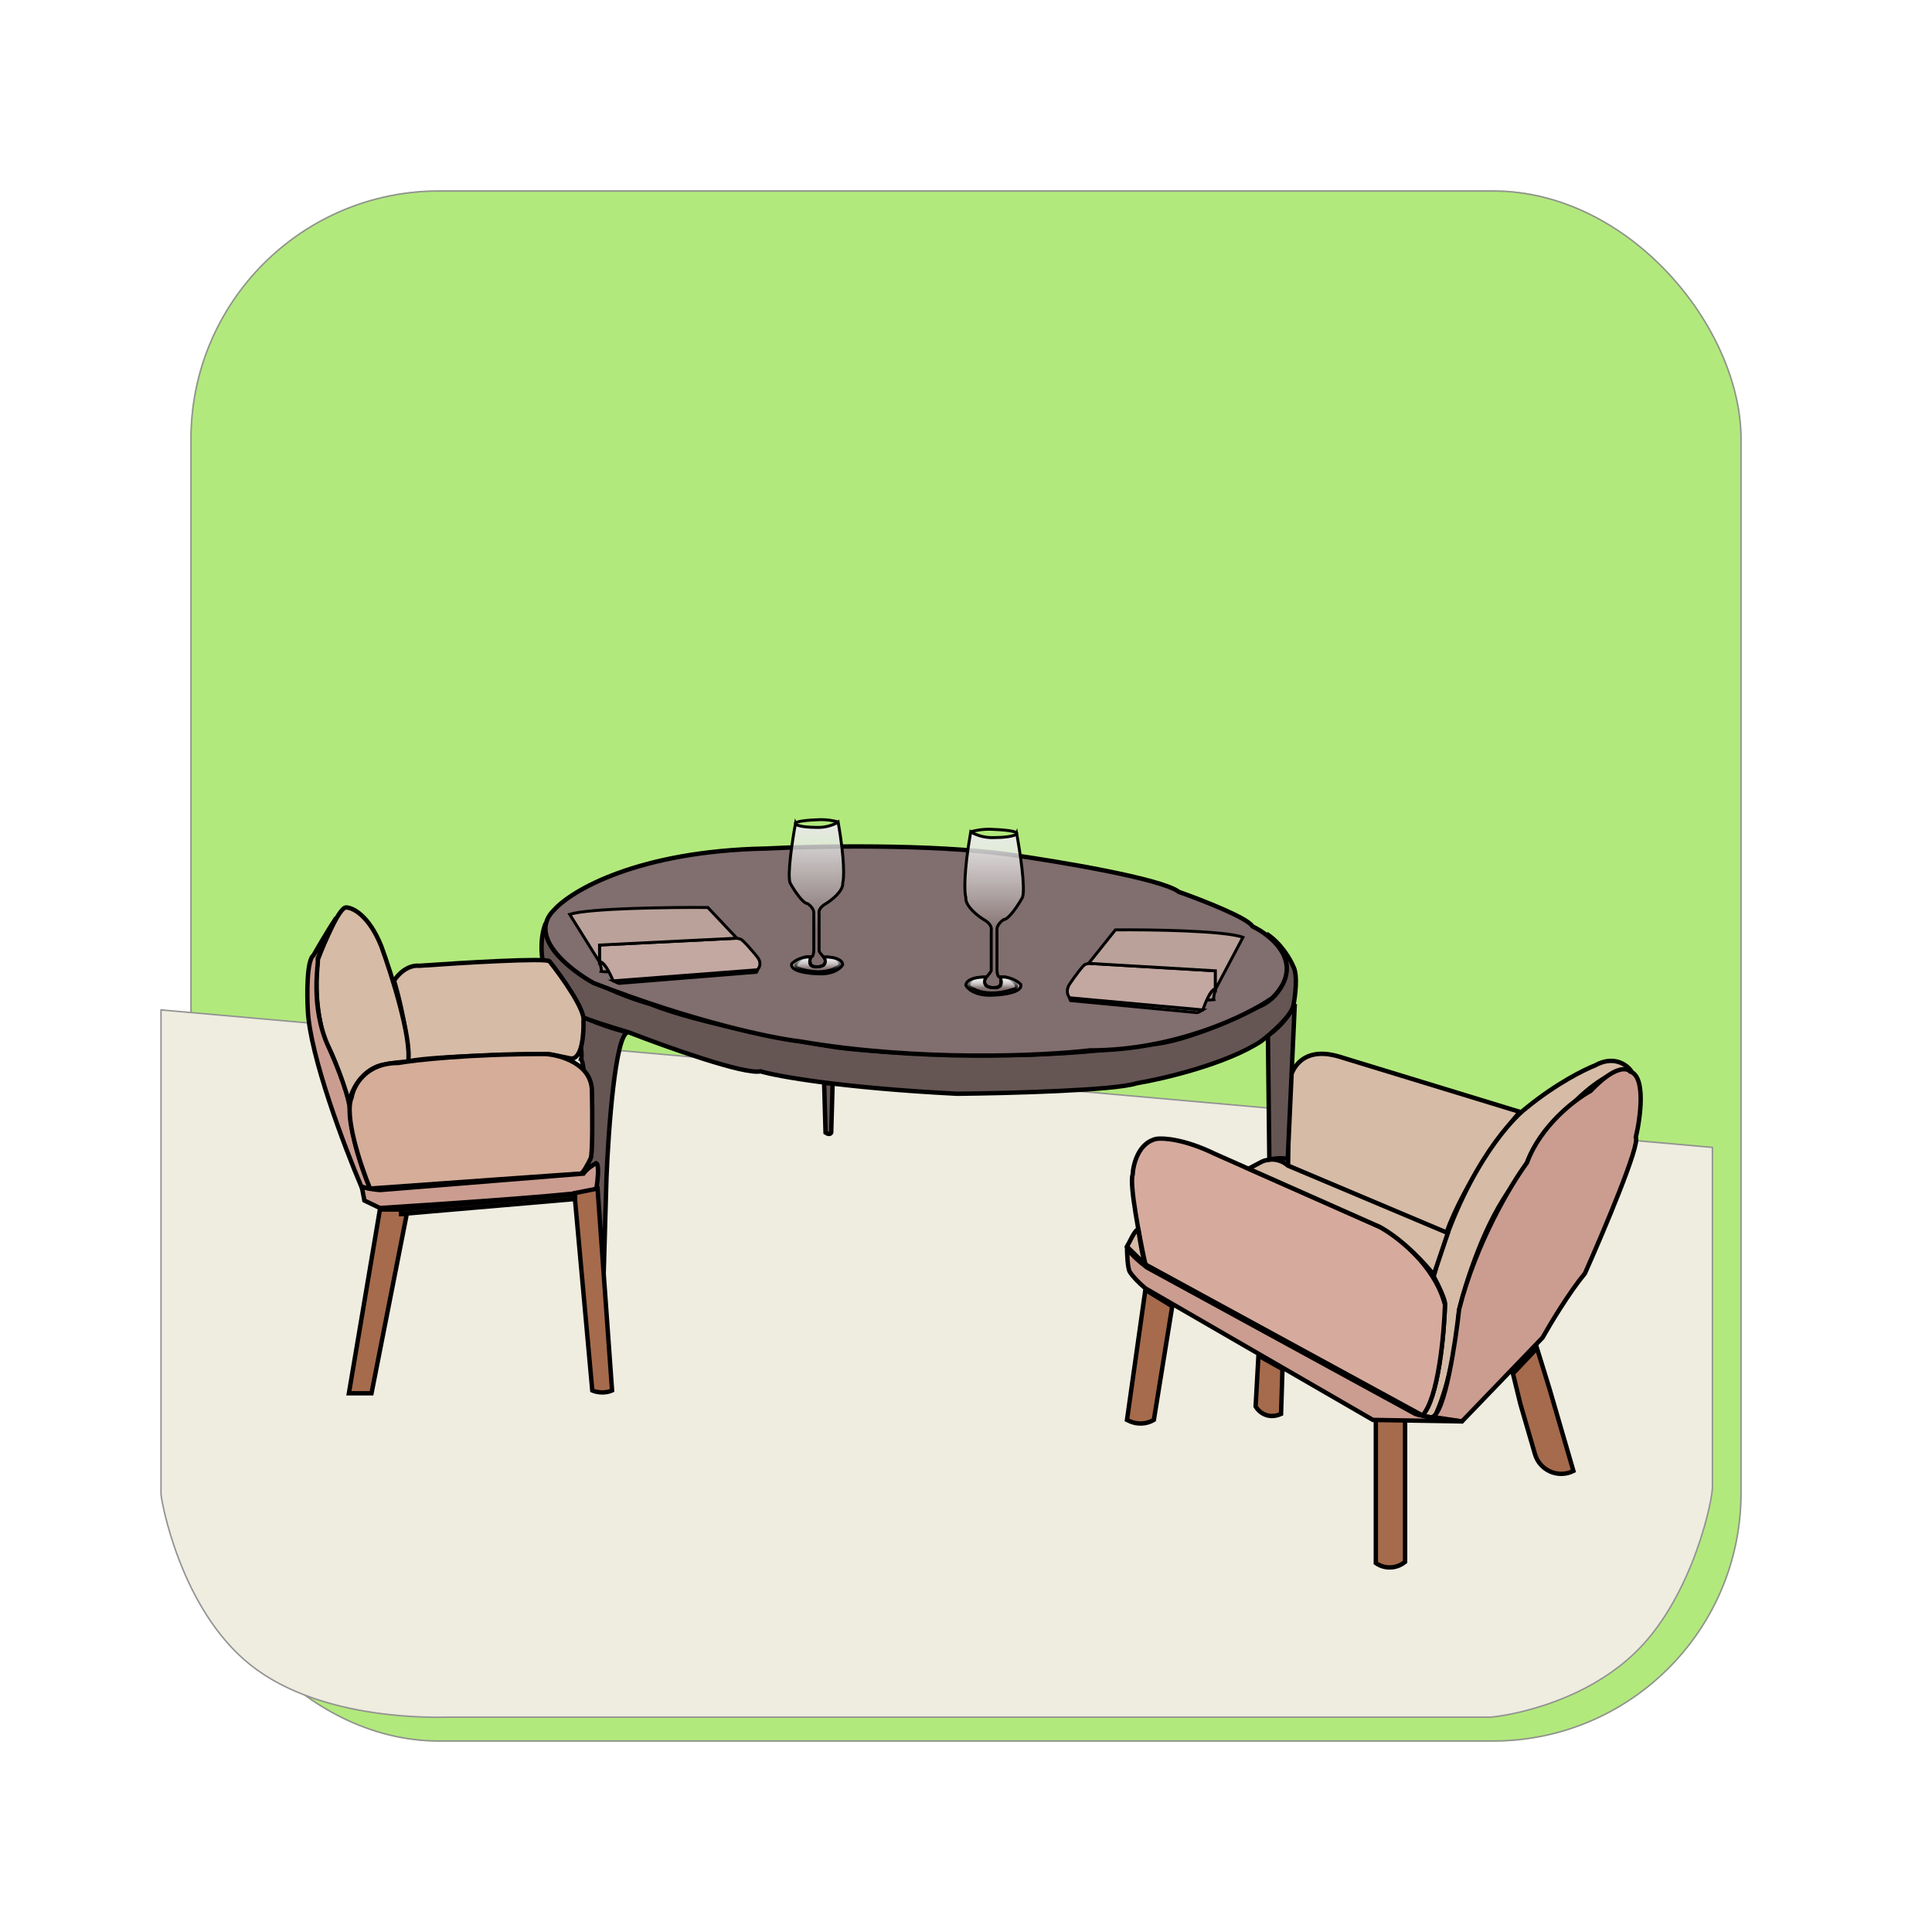 <svg width="132" height="132" viewBox="0 0 132 132" fill="none" xmlns="http://www.w3.org/2000/svg">
<g filter="url(#filter0_d_505_1331)">
<rect x="11" y="11" width="106" height="106" rx="17" fill="#B2E97C"/>
<rect x="11.05" y="11.05" width="105.9" height="105.9" rx="16.95" stroke="#929292" stroke-width="0.1"/>
</g>
<path d="M101.709 117.322H30.657C30.02 117.322 22.032 117.662 17.115 113.754C12.266 109.9 10.994 102.354 11 102.079L11 69L116.997 78.394V101.524C117.075 102.21 115.743 108.873 111.901 112.735C107.949 116.708 101.99 117.362 101.709 117.322Z" fill="#EFECE0" stroke="#929292" stroke-width="0.1"/>
<path d="M96 97H94V106.791C94.593 107.211 95.392 107.19 95.962 106.74L96 106.709V97Z" fill="#A56B4C" stroke="black" stroke-width="0.3"/>
<path d="M88.008 74.538V79.646L98.823 84.243C100.059 80.811 102.686 77.296 103.844 75.968L91.484 72.188C88.703 71.371 88.008 73.414 88.008 74.538Z" fill="#D6BBA6" stroke="black" stroke-width="0.3"/>
<path d="M108.962 72.801C110.276 72.065 111.183 72.767 111.473 73.21C110.392 72.801 108.447 74.401 107.611 75.253C105.679 76.724 104.617 78.658 104.327 79.441L103.458 80.872C101.45 83.405 100.111 87.716 99.692 89.555C99.383 93.478 98.405 96.094 97.954 96.911L97.182 96.707C98.263 95.562 98.662 91.19 98.727 89.147C98.804 88.901 98.244 87.751 97.954 87.206C99.808 80.422 102.975 76.683 104.327 75.662C106.336 74.027 108.254 73.073 108.962 72.801Z" fill="#D6BBA6" stroke="black" stroke-width="0.3"/>
<path d="M105.39 91.394L99.885 97.115L97.858 96.809C98.707 96.564 99.435 91.803 99.692 89.453C100.851 84.876 103.265 80.872 104.327 79.441C105.254 76.908 107.611 75.117 108.673 74.538C110.295 72.821 111.151 72.937 111.377 73.21C112.458 73.537 112.085 76.343 111.763 77.705C112.072 78.195 109.574 84.107 108.287 87.001C107.205 88.309 105.905 90.475 105.39 91.394Z" fill="#CB9D90" stroke="black" stroke-width="0.3"/>
<path d="M77.193 86.899C77.039 86.654 77 85.639 77 85.162C77 85.489 77.901 86.252 78.352 86.593L96.699 96.605C97.085 96.768 98.984 97.013 99.886 97.115L93.802 97.013L78.255 88.023C77.772 87.614 77.386 87.206 77.193 86.899Z" fill="#CB9D90" stroke="black" stroke-width="0.3"/>
<path d="M105.011 92.115L103.37 93.852L103.878 95.928L104.875 99.353C105.2 100.471 106.459 101.021 107.5 100.5L105.878 94.928L105.011 92.115Z" fill="#A56B4C" stroke="black" stroke-width="0.3"/>
<path d="M87.525 96.605C86.598 97.013 85.98 96.434 85.787 96.094L85.98 92.62L87.622 93.54L87.525 96.605Z" fill="#A56B4C" stroke="black" stroke-width="0.3"/>
<path d="M78.255 88.125L77 97.013L77.131 97.077C77.674 97.341 78.313 97.317 78.835 97.013L80.09 89.249L78.255 88.125Z" fill="#A56B4C" stroke="black" stroke-width="0.3"/>
<path d="M77.386 80.259C77.154 80.913 77.869 84.618 78.255 86.388L97.182 96.707C98.263 95.562 98.662 91.19 98.727 89.147C98.031 86.45 95.476 84.481 94.285 83.834L82.987 78.829C80.978 77.848 79.51 77.739 79.028 77.807C77.792 78.052 77.418 79.544 77.386 80.259Z" fill="#D6AB9D" stroke="black" stroke-width="0.3"/>
<path d="M86.077 79.442L85.304 79.85L94.285 83.834C95.907 84.734 97.407 86.388 97.954 87.104L98.92 84.243L88.008 79.646C87.236 78.992 86.399 79.237 86.077 79.442Z" fill="#D6BBA6" stroke="black" stroke-width="0.3"/>
<path d="M77 85.172C77.161 84.9 77.541 84 77.772 84L77.774 84.01C77.867 84.636 78.1 86.193 78.322 86.47L78.352 86.5C78.342 86.493 78.332 86.483 78.322 86.47L77 85.172Z" fill="#D6BBA6" stroke="black" stroke-width="0.3"/>
<path d="M56.404 77.385L56.308 74.014H56.887L56.791 77.385C56.713 77.549 56.501 77.453 56.404 77.385Z" fill="#655654" stroke="black" stroke-width="0.3"/>
<path d="M86.725 79.224L86.628 70.745C87.71 70.009 88.302 69.008 88.463 68.599L87.98 79.224C87.749 79.06 87.047 79.156 86.725 79.224Z" fill="#655654" stroke="black" stroke-width="0.3"/>
<path d="M39.699 72.379C39.853 71.971 39.441 69.893 39.216 68.906C39.525 69.559 41.791 70.268 42.885 70.54C42.035 70.704 41.566 77.215 41.437 80.45L41.147 90.462C40.761 90.87 40.342 90.632 40.181 90.462V79.633C40.104 73.912 39.827 72.413 39.699 72.379Z" fill="#655654" stroke="black" stroke-width="0.3"/>
<path d="M37.091 65.739C36.859 64.431 37.123 63.423 37.284 63.082C36.898 65.779 41.887 67.884 44.43 68.599C47.675 69.907 54.279 71.119 57.176 71.562C61.039 72.052 67.155 72.107 69.73 72.073C73.901 71.991 77.133 71.562 78.227 71.357C80.313 71.439 84.246 69.689 85.952 68.803C87.42 68.231 87.852 66.862 87.884 66.249C88.038 65.35 87.047 64.24 86.532 63.797C87.536 64.451 88.173 65.568 88.367 66.045C88.675 66.617 88.495 68.054 88.367 68.701C88.212 69.437 86.821 70.642 86.145 71.153C83.751 72.706 79.483 73.707 77.648 74.014C76.18 74.504 68.861 74.695 65.384 74.729C57.428 74.32 53.121 73.537 51.962 73.196C50.88 73.442 45.524 71.528 42.982 70.54C41.823 70.2 39.505 69.478 39.505 69.314C39.505 69.151 37.896 66.862 37.091 65.739Z" fill="#655654" stroke="black" stroke-width="0.3"/>
<path d="M52.348 57.974C43.619 58.138 39.055 60.835 37.864 62.163C36.01 63.961 38.894 66.249 40.567 67.169C47.52 69.866 52.863 70.949 54.666 71.153C62.777 72.543 71.243 72.141 74.461 71.766C80.332 71.766 85.212 69.382 86.918 68.191C89.236 65.902 86.982 63.968 85.566 63.287C85.257 62.715 82.09 61.482 80.545 60.937C79.386 60.038 72.337 58.86 68.957 58.383C63.627 57.648 55.663 57.804 52.348 57.974Z" fill="#816E6E" stroke="black" stroke-width="0.3"/>
<path d="M42.301 67.189C42.255 67.189 42.01 67.073 41.893 67.014L51.741 66.257C51.788 66.257 51.722 66.373 51.683 66.431L42.301 67.189Z" fill="#A5928C" stroke="black" stroke-width="0.2"/>
<path d="M41.078 66.373C41.124 66.28 41.02 65.907 40.961 65.732C41.02 65.499 41.602 66.315 41.602 66.373C41.602 66.42 41.253 66.393 41.078 66.373Z" fill="#A5928C" stroke="black" stroke-width="0.2"/>
<path d="M41.894 67.014C41.381 65.802 41.058 65.655 40.961 65.732V64.567L50.343 64.101L50.576 64.159C50.716 64.159 51.411 64.975 51.742 65.383C52.068 65.802 51.877 66.14 51.742 66.257L41.894 67.014Z" fill="#C3A8A1" stroke="black" stroke-width="0.2"/>
<path d="M40.961 65.732L38.922 62.469C40.273 62.05 45.778 61.984 48.362 62.003L50.343 64.101L40.961 64.567V65.732Z" fill="#BAA29A" stroke="black" stroke-width="0.2"/>
<path d="M81.802 69.189C81.845 69.189 82.071 69.062 82.179 68.998L73.088 68.172C73.045 68.172 73.106 68.299 73.142 68.363L81.802 69.189Z" fill="#A5928C" stroke="black" stroke-width="0.2"/>
<path d="M82.931 68.299C82.888 68.198 82.985 67.791 83.039 67.6C82.985 67.346 82.447 68.236 82.447 68.299C82.447 68.35 82.77 68.32 82.931 68.299Z" fill="#A5928C" stroke="black" stroke-width="0.2"/>
<path d="M82.178 68.999C82.651 67.676 82.949 67.515 83.039 67.6V66.329L74.379 65.82L74.164 65.884C74.034 65.884 73.393 66.774 73.088 67.219C72.787 67.676 72.962 68.045 73.088 68.172L82.178 68.999Z" fill="#C3A8A1" stroke="black" stroke-width="0.2"/>
<path d="M83.039 67.6L84.922 64.04C83.674 63.582 78.593 63.51 76.208 63.532L74.379 65.82L83.039 66.329V67.6Z" fill="#BAA29A" stroke="black" stroke-width="0.2"/>
<path d="M57.109 66.113C57.609 65.947 57.318 65.627 57.109 65.488C56.859 65.405 56.484 65.384 56.328 65.384C56.536 65.968 56.068 66.079 55.807 66.061C55.266 66.145 55.304 65.644 55.391 65.384C55.141 65.342 54.939 65.401 54.87 65.436C54.245 65.811 54.331 66.044 54.453 66.113C55.828 66.613 56.797 66.322 57.109 66.113Z" fill="url(#paint0_linear_505_1331)" stroke="black" stroke-width="0.2"/>
<path d="M57.266 56.164C57.057 56.095 56.484 55.967 55.859 56.008C55.338 56.026 54.307 56.102 54.349 56.269" stroke="black" stroke-width="0.2"/>
<path d="M55.963 64.915C55.922 64.999 56.154 65.263 56.276 65.384C56.609 65.884 56.137 66.044 55.859 66.061C55.276 66.103 55.303 65.627 55.39 65.384C55.557 65.426 55.599 65.089 55.599 64.915V62.415C55.64 62.123 55.338 61.842 55.182 61.738C54.849 61.738 54.244 60.8 53.984 60.332C53.776 59.79 54.14 57.397 54.349 56.269C54.432 56.477 55.321 56.529 55.755 56.529C56.463 56.571 57.057 56.303 57.266 56.164C57.724 58.79 57.665 60.036 57.578 60.332C57.62 60.873 56.831 61.495 56.432 61.738C55.974 61.988 55.928 62.294 55.963 62.415V64.915Z" fill="url(#paint1_linear_505_1331)" stroke="black" stroke-width="0.2"/>
<path d="M54.088 65.853C53.963 66.353 55.182 66.513 55.807 66.53C56.932 66.613 57.457 66.148 57.578 65.905C57.536 65.447 56.693 65.367 56.276 65.384C56.484 65.634 56.363 65.87 56.276 65.957C55.901 66.124 55.529 66.026 55.39 65.957C55.265 65.79 55.338 65.506 55.39 65.384C54.724 65.342 54.245 65.679 54.088 65.853Z" fill="url(#paint2_linear_505_1331)" stroke="black" stroke-width="0.2"/>
<path d="M66.491 67.541C65.953 67.362 66.267 67.018 66.491 66.868C66.76 66.778 67.164 66.756 67.332 66.756C67.108 67.384 67.612 67.504 67.892 67.485C68.475 67.575 68.434 67.036 68.341 66.756C68.61 66.711 68.827 66.775 68.901 66.812C69.574 67.216 69.481 67.466 69.35 67.541C67.87 68.079 66.827 67.765 66.491 67.541Z" fill="url(#paint3_linear_505_1331)" stroke="black" stroke-width="0.2"/>
<path d="M66.323 56.833C66.547 56.758 67.164 56.62 67.837 56.665C68.397 56.684 69.507 56.766 69.462 56.945" stroke="black" stroke-width="0.2"/>
<path d="M67.724 66.251C67.769 66.341 67.519 66.625 67.388 66.756C67.029 67.294 67.537 67.466 67.836 67.485C68.464 67.53 68.434 67.018 68.341 66.756C68.162 66.801 68.117 66.438 68.117 66.251V63.56C68.072 63.246 68.397 62.944 68.565 62.832C68.924 62.832 69.574 61.822 69.855 61.318C70.079 60.735 69.686 58.16 69.462 56.945C69.373 57.169 68.416 57.225 67.949 57.225C67.186 57.27 66.547 56.982 66.323 56.833C65.829 59.658 65.893 61 65.986 61.318C65.942 61.901 66.79 62.57 67.22 62.832C67.713 63.101 67.762 63.43 67.724 63.56V66.251Z" fill="url(#paint4_linear_505_1331)" stroke="black" stroke-width="0.2"/>
<path d="M69.743 67.26C69.877 67.799 68.565 67.971 67.892 67.989C66.681 68.079 66.117 67.578 65.986 67.317C66.031 66.823 66.939 66.737 67.388 66.756C67.164 67.025 67.294 67.279 67.388 67.373C67.791 67.552 68.191 67.447 68.341 67.373C68.475 67.193 68.397 66.887 68.341 66.756C69.058 66.711 69.574 67.074 69.743 67.26Z" fill="url(#paint5_linear_505_1331)" stroke="black" stroke-width="0.2"/>
<path d="M28.662 65.984C27.812 65.903 27.149 66.631 26.923 67.006C27.696 69.621 27.889 71.773 27.889 72.522C29.531 72.114 37.352 72.012 37.449 72.012C37.526 72.012 38.511 72.216 38.994 72.318C39.766 72.4 39.895 70.65 39.863 69.764C40.017 69.029 38.382 66.733 37.545 65.678C37.314 65.433 31.526 65.78 28.662 65.984Z" fill="#D6BBA6" stroke="black" stroke-width="0.3"/>
<path d="M22.288 71.297C22.752 71.951 23.512 74.225 23.833 75.281C24.374 73.32 25.732 72.761 26.344 72.727C26.576 72.645 27.471 72.557 27.889 72.523C28.121 70.888 26.762 66.597 26.054 64.656C25.204 62.531 24.091 62 23.64 62C23.177 62 22.16 64.384 21.709 65.576C21.4 68.273 21.966 70.513 22.288 71.297Z" fill="#D6BBA6" stroke="black" stroke-width="0.3"/>
<path d="M24.702 81.104L25.282 81.206C24.277 78.754 23.962 76.847 23.93 76.2C24.007 75.22 22.996 72.727 22.481 71.603C21.129 68.743 21.805 65.678 21.709 65.576C21.631 65.494 22.513 63.635 22.964 62.715C22.423 63.532 21.709 64.758 21.419 65.269C20.955 65.596 20.968 67.925 21.033 69.049C21.187 72.155 23.543 78.38 24.702 81.104Z" fill="#CB9D90" stroke="black" stroke-width="0.3"/>
<path d="M24.026 74.974C23.486 76.2 24.638 79.64 25.282 81.206C30.013 80.866 39.515 80.185 39.67 80.185C39.824 80.185 40.185 79.504 40.346 79.163C40.5 78.999 40.474 75.962 40.442 74.464C40.365 72.665 38.286 72.08 37.256 72.012C32.08 72.012 28.404 72.42 27.213 72.625C24.973 72.625 24.155 74.191 24.026 74.974Z" fill="#D5AD99" stroke="black" stroke-width="0.3"/>
<path d="M24.702 81.002L24.706 81.02C24.764 81.173 25.555 81.276 25.957 81.308L39.863 80.185C40.094 79.858 40.539 79.572 40.732 79.469C40.963 79.551 40.828 80.73 40.732 81.308C40.654 81.554 30.85 82.228 25.957 82.534L24.895 82.023L24.706 81.02C24.703 81.014 24.702 81.008 24.702 81.002Z" fill="#CB9D90" stroke="black" stroke-width="0.3"/>
<path d="M40.466 95L39.283 81.921V81.513L40.828 81.206L41.818 95C41.277 95.245 40.691 95.102 40.466 95Z" fill="#A56B4C" stroke="black" stroke-width="0.3"/>
<path d="M25.957 82.636L23.838 95.192H25.383L27.792 82.943H27.406V82.636H25.957Z" fill="#A56B4C" stroke="black" stroke-width="0.3"/>
<path d="M27.406 82.943V82.636L39.283 81.615V81.921L27.406 82.943Z" fill="#A56B4C" stroke="black" stroke-width="0.3"/>
<defs>
<filter id="filter0_d_505_1331" x="0" y="0" width="132" height="132" filterUnits="userSpaceOnUse" color-interpolation-filters="sRGB">
<feFlood flood-opacity="0" result="BackgroundImageFix"/>
<feColorMatrix in="SourceAlpha" type="matrix" values="0 0 0 0 0 0 0 0 0 0 0 0 0 0 0 0 0 0 127 0" result="hardAlpha"/>
<feMorphology radius="1" operator="erode" in="SourceAlpha" result="effect1_dropShadow_505_1331"/>
<feOffset dx="2" dy="2"/>
<feGaussianBlur stdDeviation="7"/>
<feComposite in2="hardAlpha" operator="out"/>
<feColorMatrix type="matrix" values="0 0 0 0 0 0 0 0 0 0 0 0 0 0 0 0 0 0 0.18 0"/>
<feBlend mode="normal" in2="BackgroundImageFix" result="effect1_dropShadow_505_1331"/>
<feBlend mode="normal" in="SourceGraphic" in2="effect1_dropShadow_505_1331" result="shape"/>
</filter>
<linearGradient id="paint0_linear_505_1331" x1="55.876" y1="65.37" x2="55.876" y2="66.389" gradientUnits="userSpaceOnUse">
<stop stop-color="#E9E9E9"/>
<stop offset="0.738" stop-color="#E9E9E9" stop-opacity="0"/>
</linearGradient>
<linearGradient id="paint1_linear_505_1331" x1="55.78" y1="56.164" x2="55.78" y2="66.064" gradientUnits="userSpaceOnUse">
<stop stop-color="#E9E9E9"/>
<stop offset="0.738" stop-color="#E9E9E9" stop-opacity="0"/>
</linearGradient>
<linearGradient id="paint2_linear_505_1331" x1="55.829" y1="65.38" x2="55.829" y2="66.54" gradientUnits="userSpaceOnUse">
<stop stop-color="#E9E9E9"/>
<stop offset="0.738" stop-color="#E9E9E9" stop-opacity="0"/>
</linearGradient>
<linearGradient id="paint3_linear_505_1331" x1="67.818" y1="66.741" x2="67.818" y2="67.838" gradientUnits="userSpaceOnUse">
<stop stop-color="#E9E9E9"/>
<stop offset="0.649" stop-color="white" stop-opacity="0"/>
</linearGradient>
<linearGradient id="paint4_linear_505_1331" x1="67.922" y1="56.833" x2="67.922" y2="67.488" gradientUnits="userSpaceOnUse">
<stop stop-color="#E9E9E9"/>
<stop offset="0.649" stop-color="white" stop-opacity="0"/>
</linearGradient>
<linearGradient id="paint5_linear_505_1331" x1="67.869" y1="66.752" x2="67.869" y2="68" gradientUnits="userSpaceOnUse">
<stop stop-color="#E9E9E9"/>
<stop offset="0.649" stop-color="white" stop-opacity="0"/>
</linearGradient>
</defs>
</svg>
